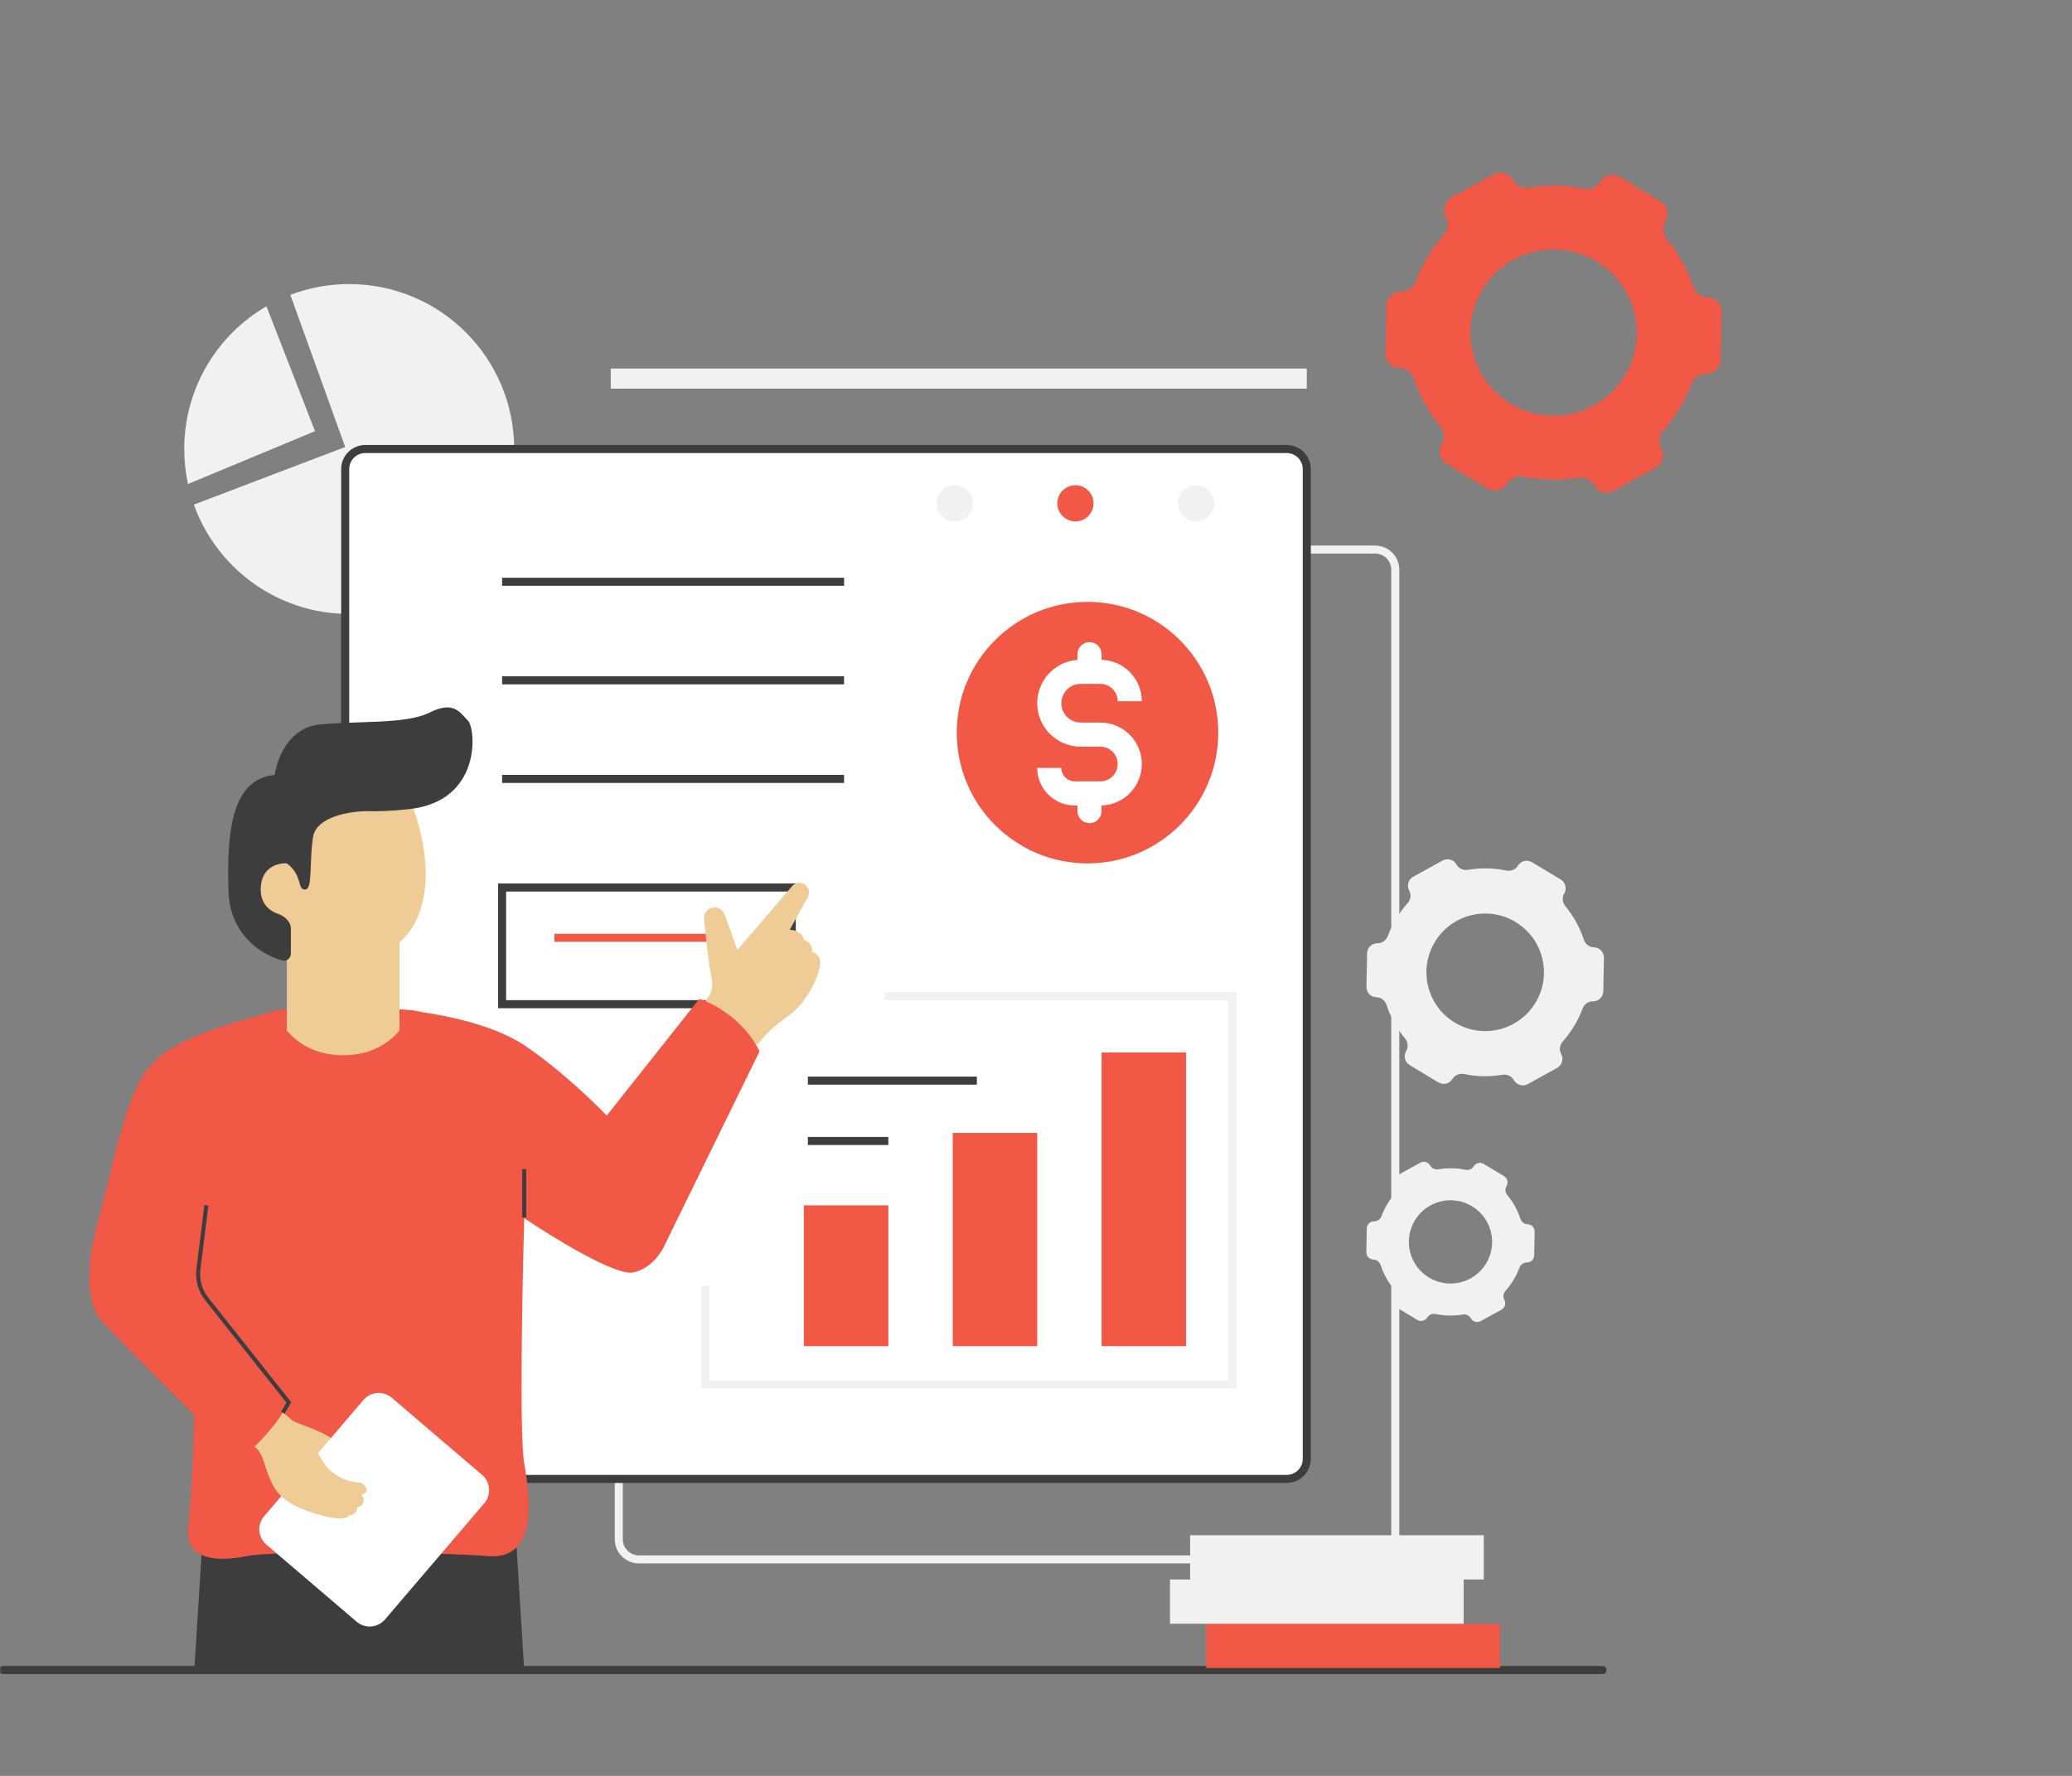 <svg xmlns="http://www.w3.org/2000/svg" width="100%" height="100%" fill="none" viewBox="0 0 3500 3000"
  id="financial-strategy">
  <rect x="0" y="0" width="3500" height="3000" fill="#808080" stroke="none"/>
  <g clip-path="url(#clip0_101_35917)">
    <path fill="#F1F1F1" fill-rule="evenodd"
      d="M1038.44 962.393C1038.44 939.872 1056.7 921.616 1079.22 921.616H2322.93C2345.45 921.616 2363.71 939.872 2363.71 962.393V2600.29C2363.71 2622.81 2345.45 2641.07 2322.93 2641.07H1079.22C1056.7 2641.07 1038.44 2622.81 1038.44 2600.29V962.393zM1079.22 935.208C1064.2 935.208 1052.03 947.379 1052.03 962.393V2600.29C1052.03 2615.3 1064.2 2627.48 1079.22 2627.48H2322.93C2337.95 2627.48 2350.12 2615.3 2350.12 2600.29V962.393C2350.12 947.379 2337.95 935.208 2322.93 935.208H1079.22zM327.485 852.481C366.044 960.135 468.971 1037.15 589.887 1037.15 743.779 1037.15 868.533 912.398 868.533 758.505 868.533 604.613 743.779 479.859 589.887 479.859 554.858 479.859 521.338 486.323 490.456 498.122L583.09 755.107 327.485 852.481z"
      clip-rule="evenodd"></path>
    <path fill="#F1F1F1" fill-rule="evenodd"
      d="M450.071 517.423L532.119 728.383L317.531 817.653C313.41 798.59 311.24 778.801 311.24 758.506C311.24 655.571 367.055 565.672 450.071 517.423Z"
      clip-rule="evenodd"></path>
    <path fill="#fff"
      d="M583.091 792.487C583.091 773.719 598.305 758.505 617.072 758.505H2173.41C2192.18 758.505 2207.4 773.719 2207.4 792.487V2464.37C2207.4 2483.13 2192.18 2498.35 2173.41 2498.35H617.072C598.305 2498.35 583.091 2483.13 583.091 2464.37V792.487Z">
    </path>
    <path fill="#3E3D3D" fill-rule="evenodd"
      d="M576.294 792.487C576.294 769.966 594.551 751.709 617.072 751.709H2173.41C2195.94 751.709 2214.19 769.966 2214.19 792.487V2464.37C2214.19 2486.89 2195.94 2505.14 2173.41 2505.14H617.072C594.551 2505.14 576.294 2486.89 576.294 2464.37V792.487ZM617.072 765.301C602.058 765.301 589.887 777.473 589.887 792.487V2464.37C589.887 2479.38 602.058 2491.55 617.072 2491.55H2173.41C2188.43 2491.55 2200.6 2479.38 2200.6 2464.37V792.487C2200.6 777.473 2188.43 765.301 2173.41 765.301H617.072Z"
      clip-rule="evenodd"></path>
    <path fill="#3E3D3D" fill-rule="evenodd"
      d="M841.349 1492.5H1344.27V1703.18H841.349V1492.5ZM854.941 1506.09V1689.59H1330.68V1506.09H854.941Z"
      clip-rule="evenodd"></path>
    <path fill="#F15846" fill-rule="evenodd" d="M1208.35 1591.05H936.496V1577.45H1208.35V1591.05Z" clip-rule="evenodd">
    </path>
    <path fill="#3E3D3D" fill-rule="evenodd"
      d="M-1.387 2821.17C-1.387 2817.42 1.656 2814.37 5.409 2814.37H2706.92C2710.67 2814.37 2713.72 2817.42 2713.72 2821.17C2713.72 2824.92 2710.67 2827.97 2706.92 2827.97H5.409C1.656 2827.97 -1.387 2824.92 -1.387 2821.17Z"
      clip-rule="evenodd"></path>
    <path fill="#F15846"
      d="M1860.79 1777.94H2003.51V2274.07H1860.79V1777.94zM1609.33 1913.87H1752.05V2274.07H1609.33V1913.87zM1357.86 2036.2H1500.59V2274.07H1357.86V2036.2z">
    </path>
    <path fill="#F1F1F1" fill-rule="evenodd"
      d="M2074.87 1689.59H1493.79V1676H2088.46V2345.43H1184.56V2172.13H1198.15V2331.84H2074.87V1689.59Z"
      clip-rule="evenodd"></path>
    <path fill="#3E3D3D" fill-rule="evenodd"
      d="M1650.1 1832.31H1364.66V1818.72H1650.1V1832.31zM1500.59 1934.26H1364.66V1920.67H1500.59V1934.26zM1425.83 989.578H848.145V975.986H1425.83V989.578zM1425.83 1156.09H848.145V1142.49H1425.83V1156.09zM1425.83 1322.59H848.145V1309H1425.83V1322.59z"
      clip-rule="evenodd"></path>
    <path fill="#F1F1F1" fill-rule="evenodd"
      d="M2564.06 1462.41C2569 1454.23 2579.63 1451.6 2587.81 1456.53L2636.35 1485.79C2644.53 1490.72 2647.16 1501.36 2642.23 1509.54 2638.19 1516.24 2639.23 1524.76 2644.21 1530.8 2658.16 1547.72 2668.65 1566.95 2675.4 1587.35 2677.86 1594.79 2684.54 1600.21 2692.37 1600.36 2701.94 1600.54 2709.55 1608.44 2709.37 1618.01L2708.3 1674.64C2708.12 1684.19 2700.22 1691.79 2690.66 1691.61 2682.84 1691.47 2675.98 1696.62 2673.23 1703.94 2669.5 1713.92 2664.79 1723.7 2659.09 1733.15 2653.39 1742.6 2646.94 1751.33 2639.87 1759.29 2634.67 1765.14 2633.32 1773.62 2637.1 1780.46 2641.72 1788.83 2638.69 1799.36 2630.32 1803.98L2580.75 1831.37C2572.37 1836 2561.83 1832.96 2557.2 1824.58 2553.41 1817.72 2545.5 1814.35 2537.77 1815.64 2516.58 1819.2 2494.68 1818.9 2473.2 1814.46 2465.54 1812.88 2457.52 1815.94 2453.48 1822.64 2448.54 1830.82 2437.91 1833.46 2429.73 1828.53L2381.19 1799.26C2373.01 1794.33 2370.38 1783.7 2375.31 1775.52 2379.35 1768.82 2378.31 1760.29 2373.33 1754.25 2359.38 1737.34 2348.89 1718.11 2342.14 1697.7 2339.68 1690.27 2333.01 1684.85 2325.17 1684.7 2315.6 1684.52 2307.99 1676.61 2308.17 1667.05L2309.24 1610.42C2309.42 1600.86 2317.32 1593.26 2326.88 1593.44 2334.7 1593.59 2341.56 1588.44 2344.31 1581.11 2348.05 1571.14 2352.75 1561.36 2358.45 1551.91 2364.15 1542.45 2370.6 1533.73 2377.68 1525.76 2382.87 1519.92 2384.22 1511.44 2380.44 1504.59 2375.82 1496.23 2378.85 1485.7 2387.22 1481.07L2436.8 1453.69C2445.17 1449.06 2455.72 1452.1 2460.34 1460.48 2464.13 1467.34 2472.04 1470.71 2479.77 1469.41 2500.96 1465.85 2522.86 1466.15 2544.34 1470.6 2552 1472.18 2560.02 1469.12 2564.06 1462.41zM2593.78 1693.78C2565.48 1740.73 2504.47 1755.84 2457.52 1727.54 2410.57 1699.23 2395.46 1638.23 2423.76 1591.28 2452.07 1544.33 2513.07 1529.21 2560.02 1557.52 2606.97 1585.82 2622.09 1646.83 2593.78 1693.78zM2489.35 1970.31C2492.84 1964.51 2500.38 1962.65 2506.17 1966.14L2540.57 1986.88C2546.37 1990.37 2548.24 1997.91 2544.74 2003.71 2541.88 2008.46 2542.61 2014.5 2546.14 2018.78 2556.03 2030.77 2563.47 2044.39 2568.25 2058.85 2569.99 2064.12 2574.72 2067.96 2580.27 2068.07 2587.05 2068.2 2592.45 2073.8 2592.32 2080.58L2591.56 2120.71C2591.43 2127.48 2585.84 2132.87 2579.06 2132.74 2573.52 2132.64 2568.66 2136.29 2566.71 2141.48 2564.06 2148.55 2560.73 2155.48 2556.69 2162.18 2552.65 2168.88 2548.08 2175.06 2543.06 2180.7 2539.38 2184.85 2538.43 2190.85 2541.11 2195.71 2544.38 2201.64 2542.23 2209.1 2536.3 2212.38L2501.17 2231.78C2495.23 2235.06 2487.76 2232.91 2484.48 2226.97 2481.79 2222.11 2476.19 2219.72 2470.71 2220.64 2455.69 2223.16 2440.17 2222.95 2424.95 2219.8 2419.52 2218.68 2413.84 2220.85 2410.97 2225.6 2407.48 2231.4 2399.94 2233.26 2394.15 2229.77L2359.75 2209.03C2353.95 2205.54 2352.08 2198 2355.58 2192.2 2358.44 2187.45 2357.71 2181.41 2354.18 2177.13 2344.29 2165.15 2336.85 2151.52 2332.07 2137.06 2330.33 2131.79 2325.6 2127.95 2320.05 2127.84 2313.26 2127.71 2307.87 2122.11 2308 2115.33L2308.76 2075.2C2308.89 2068.43 2314.48 2063.04 2321.25 2063.17 2326.8 2063.27 2331.66 2059.62 2333.61 2054.43 2336.25 2047.36 2339.59 2040.43 2343.63 2033.73 2347.67 2027.03 2352.24 2020.85 2357.25 2015.21 2360.94 2011.06 2361.89 2005.06 2359.21 2000.2 2355.94 1994.27 2358.09 1986.81 2364.02 1983.54L2399.15 1964.13C2405.09 1960.85 2412.56 1963 2415.84 1968.94 2418.52 1973.8 2424.13 1976.19 2429.6 1975.27 2444.62 1972.75 2460.15 1972.96 2475.37 1976.11 2480.8 1977.23 2486.48 1975.06 2489.35 1970.31zM2510.4 2134.27C2490.35 2167.55 2447.11 2178.26 2413.84 2158.2 2380.57 2138.14 2369.85 2094.91 2389.91 2061.64 2409.97 2028.36 2453.21 2017.65 2486.48 2037.71 2519.75 2057.77 2530.46 2101 2510.4 2134.27z"
      clip-rule="evenodd"></path>
    <path fill="#F15846"
      d="M1847.19 850.255C1847.19 867.146 1833.5 880.838 1816.61 880.838C1799.72 880.838 1786.03 867.146 1786.03 850.255C1786.03 833.364 1799.72 819.672 1816.61 819.672C1833.5 819.672 1847.19 833.364 1847.19 850.255Z">
    </path>
    <path fill="#F1F1F1"
      d="M2051.08 850.255C2051.08 867.146 2037.39 880.838 2020.5 880.838 2003.61 880.838 1989.92 867.146 1989.92 850.255 1989.92 833.364 2003.61 819.672 2020.5 819.672 2037.39 819.672 2051.08 833.364 2051.08 850.255zM1643.31 850.255C1643.31 867.146 1629.61 880.838 1612.72 880.838 1595.83 880.838 1582.14 867.146 1582.14 850.255 1582.14 833.364 1595.83 819.672 1612.72 819.672 1629.61 819.672 1643.31 833.364 1643.31 850.255z">
    </path>
    <path fill="#F15846" d="M2037.49 2743.01H2533.62V2817.77H2037.49V2743.01Z"></path>
    <path fill="#F1F1F1"
      d="M1976.32 2668.25H2472.45V2743.01H1976.32V2668.25zM2010.3 2593.49H2506.43V2668.25H2010.3V2593.49z"></path>
    <path fill="#F15846"
      d="M695.229 1706.58C605.518 1698.43 503.801 1703.19 464.156 1706.58C460.758 1715.64 453.962 1734.45 453.962 1737.17C453.962 1740.56 474.35 1835.71 474.35 1849.3C474.35 1860.18 596.683 1878.75 657.849 1886.68C707.689 1830.05 784.939 1714.74 695.229 1706.58Z">
    </path>
    <path fill="#EFCB96"
      d="M484.546 1567.26H674.841V1798.33H484.546V1567.26zM1201.55 1648.82C1206.98 1673.28 1197.02 1686.19 1191.35 1689.59L1211.74 1737.17 1279.7 1764.35C1286.5 1755.29 1306.21 1733.09 1330.68 1716.78 1361.26 1696.39 1381.65 1652.21 1385.05 1631.82 1387.77 1615.51 1377.12 1609.17 1371.45 1608.04 1374.17 1597.16 1363.53 1589.91 1357.86 1587.65 1355.14 1574.06 1340.87 1570.66 1334.07 1570.66L1364.51 1515.32C1368.47 1508.12 1366.42 1499.1 1359.73 1494.32 1352.9 1489.45 1343.48 1490.59 1338.02 1496.96L1245.72 1604.64 1223.91 1544.64C1220.84 1536.2 1211.98 1531.34 1203.21 1533.29 1194.47 1535.23 1188.5 1543.32 1189.33 1552.23 1192.12 1582.53 1196.99 1628.32 1201.55 1648.82z">
    </path>
    <path fill="#3E3D3D" d="M341.824 2603.69L328.231 2821.17H885.524L871.932 2603.69H341.824Z"></path>
    <path fill="#F15846"
      d="M885.523 2472.47C877.367 2426.25 882.125 2176.83 885.523 2057.9C934.23 2090.74 1039.12 2155.08 1069.02 2149.65C1098.93 2144.21 1117.73 2115.66 1123.39 2102.07L1283.1 1775.85C1255.92 1721.48 1203.81 1694.3 1181.16 1687.5L1024.85 1884.59C1002.19 1860.8 942.612 1803.72 885.523 1765.66C828.434 1727.6 732.607 1711.29 695.228 1707.89C685.033 1732.81 653.091 1782.65 579.691 1782.65C506.292 1782.65 474.35 1732.81 464.155 1707.89C355.415 1738.47 284.054 1758.86 246.675 1809.83C209.296 1860.8 188.906 1979.74 165.119 2064.69C141.333 2149.65 151.527 2207.41 168.518 2227.8C182.11 2244.11 280.656 2343.34 328.23 2390.91C327.097 2433.96 323.473 2531.59 318.036 2577.81C311.239 2635.58 365.61 2638.98 416.581 2628.78C467.553 2618.59 739.404 2621.99 824.357 2628.78C909.31 2635.58 895.717 2530.24 885.523 2472.47Z">
    </path>
    <path fill="#EFCB96"
      d="M566.099 2433.98C536.196 2412.23 501.535 2406.6 487.942 2396.4L528.72 2474.76L566.099 2433.98Z"></path>
    <path fill="#fff"
      d="M613.888 2365.01C626.078 2350.74 647.528 2349.05 661.797 2361.24L814.309 2491.53C828.578 2503.71 830.264 2525.16 818.074 2539.43L650.329 2735.8C638.14 2750.07 616.69 2751.75 602.42 2739.56L449.909 2609.28C435.64 2597.09 433.954 2575.64 446.143 2561.37L613.888 2365.01Z">
    </path>
    <path fill="#EFCB96"
      d="M698.627 1366.77C744.841 1499.98 702.025 1571.79 674.84 1591.05L484.545 1614.83L447.165 1591.05L402.99 1506.09L467.554 1366.77C525.322 1311.27 652.412 1233.56 698.627 1366.77Z">
    </path>
    <path fill="#3E3D3D"
      d="M476.999 1622.51C442.113 1613.32 388.36 1579.26 386 1506.09C382.602 1400.75 392.797 1315.8 464.157 1309C467.555 1282.95 487.265 1229.49 538.916 1224.05C603.481 1217.25 685.036 1224.05 725.813 1203.66C766.591 1183.27 776.785 1203.66 790.378 1217.25C803.97 1230.85 814.165 1353.18 691.832 1366.77C662.371 1370.04 639.217 1370.76 620.471 1370.33C592.153 1370.28 534.159 1379 528.722 1414.34C521.926 1458.52 528.722 1502.7 515.129 1502.7C501.537 1502.7 511.731 1478.91 484.546 1458.52C469.821 1457.39 440.37 1464.64 440.37 1502.7C440.37 1527.01 455.164 1538.75 469.689 1543.76C480.916 1547.64 491.342 1557.01 491.342 1568.89V1610.43C491.342 1618.32 484.627 1624.52 476.999 1622.51Z">
    </path>
    <path fill="#EFCB96"
      d="M477.749 2386.21C466.875 2405.24 441.502 2432.65 430.175 2443.98C447.166 2457.57 443.768 2474.56 460.758 2508.54C477.749 2542.52 525.323 2556.12 555.906 2562.91C580.373 2568.35 588.755 2562.91 589.887 2559.51C600.761 2559.51 603.48 2550.45 603.48 2545.92C613.674 2545.92 618.205 2532.33 610.276 2525.53C626.587 2520.1 617.072 2509.67 610.276 2505.14C569.499 2501.75 549.11 2481.36 535.517 2450.77C524.643 2426.31 492.474 2397.54 477.749 2386.21Z">
    </path>
    <path fill="#3E3D3D" fill-rule="evenodd"
      d="M888.922 1975.04V2056.59H882.125V1975.04H888.922ZM331.795 2143.4L345.247 2035.78L351.991 2036.62L338.539 2144.24C336.389 2161.44 341.246 2178.79 352.019 2192.37L492.066 2368.95L480.662 2387.96L474.834 2384.46L483.818 2369.49L346.694 2196.59C334.788 2181.58 329.419 2162.41 331.795 2143.4Z"
      clip-rule="evenodd"></path>
    <path fill="#F1F1F1" fill-rule="evenodd" d="M2207.4 656.562H1031.64V622.581H2207.4V656.562Z" clip-rule="evenodd">
    </path>
    <path fill="#F15846"
      d="M2057.88 1237.64C2057.88 1359.63 1958.99 1458.52 1837 1458.52C1715.01 1458.52 1616.12 1359.63 1616.12 1237.64C1616.12 1115.65 1715.01 1016.76 1837 1016.76C1958.99 1016.76 2057.88 1115.65 2057.88 1237.64Z">
    </path>
    <path fill="#fff" fill-rule="evenodd"
      d="M1840.4 1084.73C1851.66 1084.73 1860.79 1093.85 1860.79 1105.11V1114.58C1898.51 1115.7 1928.75 1146.63 1928.75 1184.63H1887.97C1887.97 1168.44 1874.85 1155.32 1858.66 1155.32H1825.45C1807.43 1155.32 1792.82 1169.93 1792.82 1187.94C1792.82 1205.96 1807.43 1220.57 1825.45 1220.57H1858.66C1897.37 1220.57 1928.75 1251.94 1928.75 1290.65C1928.75 1328.65 1898.51 1359.58 1860.79 1360.71V1370.17C1860.79 1381.43 1851.66 1390.56 1840.4 1390.56C1829.14 1390.56 1820.01 1381.43 1820.01 1370.17V1360.74H1815.51C1780.46 1360.74 1752.05 1332.33 1752.05 1297.28H1792.82C1792.82 1309.81 1802.98 1319.96 1815.51 1319.96H1858.66C1874.85 1319.96 1887.97 1306.84 1887.97 1290.65C1887.97 1274.47 1874.85 1261.34 1858.66 1261.34H1825.45C1784.91 1261.34 1752.05 1228.48 1752.05 1187.94C1752.05 1149.24 1782.01 1117.53 1820.01 1114.74V1105.11C1820.01 1093.85 1829.14 1084.73 1840.4 1084.73Z"
      clip-rule="evenodd"></path>
    <path fill="#F15846" fill-rule="evenodd"
      d="M2702.54 307.08C2709.52 295.503 2724.56 291.776 2736.14 298.755L2804.82 340.157C2816.39 347.136 2820.12 362.178 2813.14 373.755C2807.43 383.238 2808.89 395.3 2815.94 403.842C2835.68 427.779 2850.53 454.982 2860.07 483.854C2863.55 494.38 2873 502.046 2884.08 502.255C2897.62 502.512 2908.39 513.695 2908.13 527.234L2906.62 607.353C2906.36 620.876 2895.19 631.631 2881.67 631.376C2870.6 631.166 2860.89 638.454 2857.01 648.818C2851.72 662.935 2845.06 676.768 2837 690.146C2828.93 703.523 2819.81 715.867 2809.79 727.136C2802.44 735.409 2800.53 747.4 2805.88 757.088C2812.42 768.927 2808.13 783.827 2796.29 790.366L2726.15 829.113C2714.29 835.661 2699.37 831.36 2692.83 819.507C2687.47 809.802 2676.28 805.029 2665.34 806.866C2635.36 811.904 2604.37 811.478 2573.98 805.192C2563.14 802.949 2551.79 807.285 2546.07 816.768C2539.09 828.345 2524.05 832.072 2512.47 825.093L2443.8 783.691C2432.22 776.712 2428.49 761.67 2435.47 750.093C2441.19 740.61 2439.72 728.548 2432.68 720.007C2412.93 696.07 2398.09 668.866 2388.54 639.994C2385.06 629.467 2375.61 621.802 2364.53 621.592C2350.99 621.336 2340.22 610.153 2340.48 596.613L2341.99 516.495C2342.25 502.971 2353.42 492.216 2366.94 492.472C2378.01 492.681 2387.72 485.394 2391.61 475.03C2396.89 460.913 2403.55 447.08 2411.61 433.702C2419.68 420.325 2428.81 407.981 2438.82 396.712C2446.17 388.439 2448.08 376.448 2442.73 366.76C2436.19 354.921 2440.49 340.021 2452.32 333.482L2522.47 294.735C2534.32 288.187 2549.24 292.488 2555.79 304.341C2561.15 314.046 2572.34 318.819 2583.27 316.982C2613.26 311.944 2644.24 312.37 2674.63 318.656C2685.48 320.899 2696.83 316.563 2702.54 307.08ZM2744.59 634.436C2704.54 700.866 2618.22 722.253 2551.79 682.206C2485.36 642.158 2463.98 555.841 2504.02 489.412C2544.07 422.982 2630.39 401.595 2696.82 441.642C2763.25 481.69 2784.64 568.006 2744.59 634.436Z"
      clip-rule="evenodd"></path>
  </g>
  <defs>
    <clipPath id="clip0_101_35917">
      <rect width="100%" height="100%" fill="#fff" transform="translate(.44)"></rect>
    </clipPath>
  </defs>
</svg>